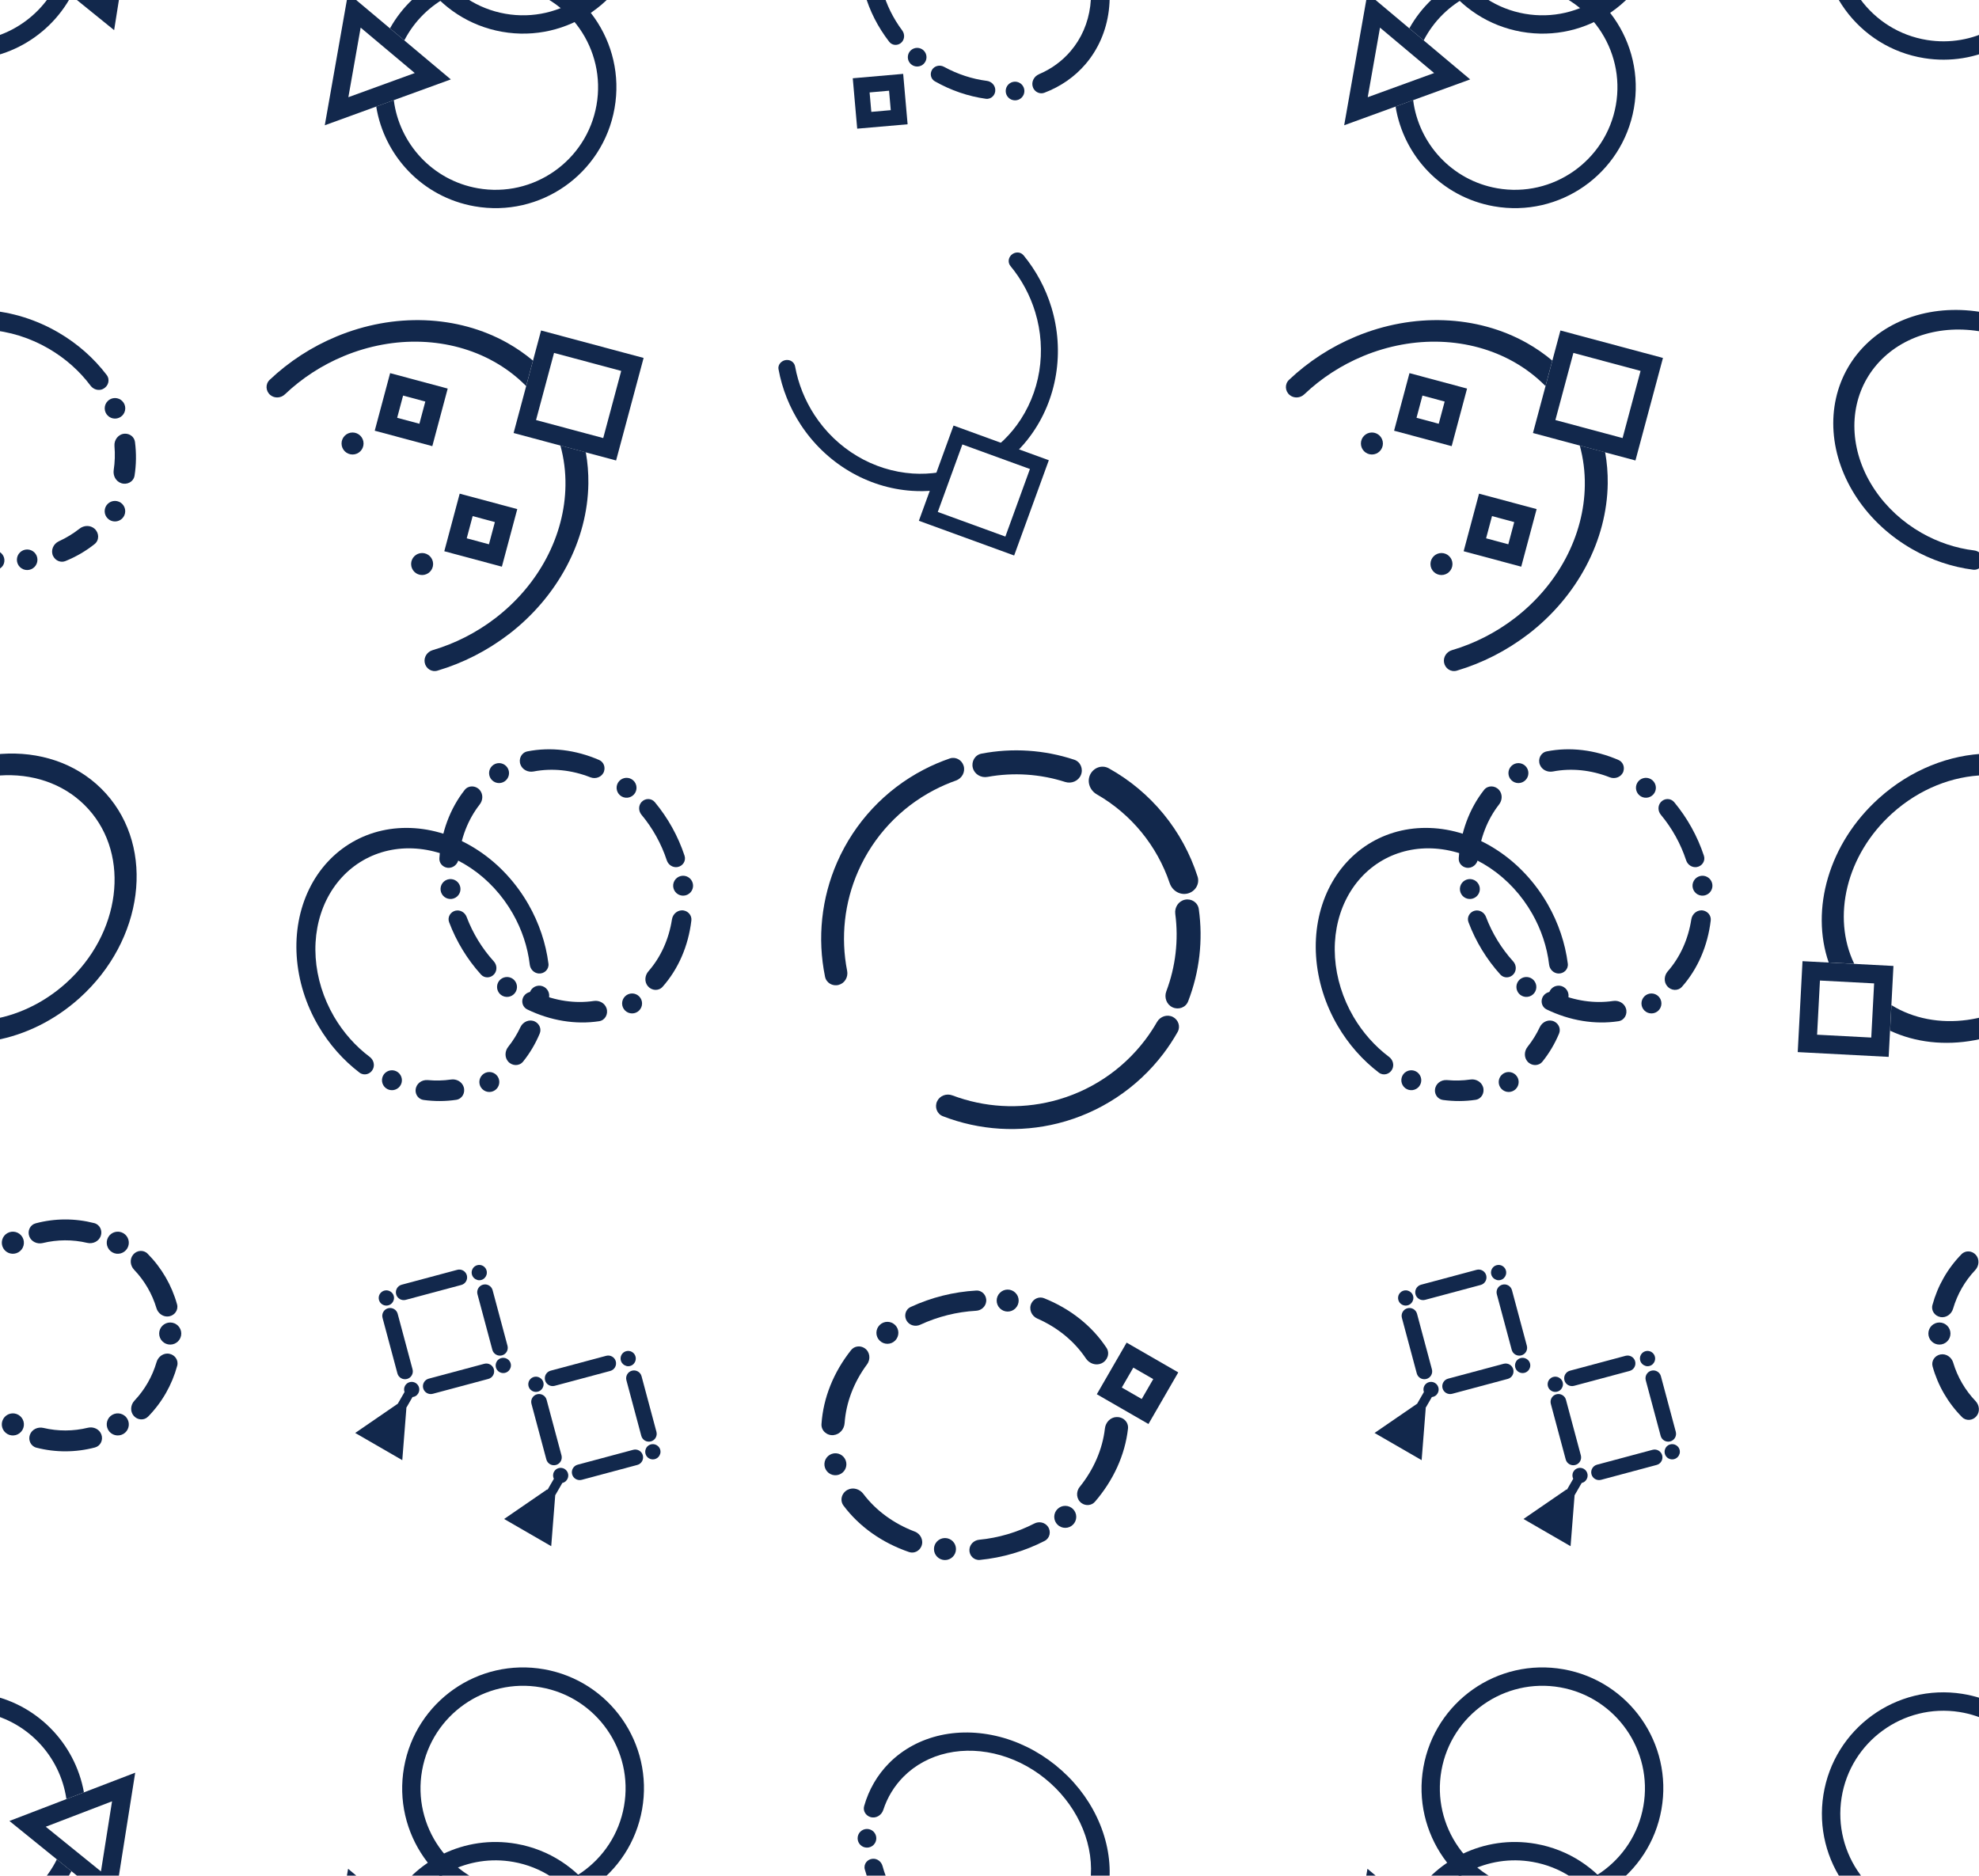 <?xml version="1.0" encoding="UTF-8"?>
<svg id="Layer_2" data-name="Layer 2" xmlns="http://www.w3.org/2000/svg" xmlns:xlink="http://www.w3.org/1999/xlink" viewBox="0 0 464 439.78">
  <defs>
    <style>
      .cls-1 {
        fill-rule: evenodd;
      }

      .cls-1, .cls-2, .cls-3 {
        stroke-width: 0px;
      }

      .cls-1, .cls-3 {
        fill: #12284c;
      }

      .cls-2 {
        fill: none;
      }

      .cls-4 {
        clip-path: url(#clippath);
      }
    </style>
    <clipPath id="clippath">
      <rect class="cls-2" x="0" width="464" height="439.78"/>
    </clipPath>
  </defs>
  <g id="Layer_1-2" data-name="Layer 1">
    <g class="cls-4">
      <g>
        <path class="cls-3" d="m272.75,247.08c1.24-1.63,2.36-3.34,3.36-5.11.71-1.26.19-2.83-1.09-3.51-1.34-.7-2.99-.15-3.74,1.16-.84,1.46-1.77,2.87-2.79,4.22-5.4,7.12-13.06,12.18-21.73,14.35-7.79,1.96-15.98,1.47-23.46-1.35-1.38-.52-2.97.06-3.59,1.4-.62,1.35-.03,2.94,1.35,3.48,8.59,3.33,18.02,3.92,27,1.67,9.84-2.47,18.55-8.23,24.69-16.31Z"/>
        <path class="cls-3" d="m198.62,227.64c-1.54-7.84-.65-16,2.58-23.35,3.59-8.18,9.86-14.89,17.78-19.03,1.66-.87,3.38-1.62,5.14-2.24,1.43-.5,2.26-2.02,1.81-3.47-.43-1.38-1.88-2.18-3.25-1.71-2.12.73-4.18,1.61-6.18,2.66-9,4.7-16.12,12.33-20.2,21.62-3.72,8.47-4.71,17.87-2.86,26.9.3,1.45,1.77,2.3,3.2,1.91,1.43-.38,2.27-1.85,1.98-3.3Z"/>
        <path class="cls-3" d="m280.78,205.51c-1.72-5.34-4.42-10.31-7.99-14.66-3.57-4.35-7.92-7.98-12.82-10.7-1.62-.9-3.61-.15-4.39,1.52-.78,1.68-.03,3.66,1.57,4.58,3.99,2.29,7.53,5.28,10.46,8.85,2.93,3.57,5.17,7.63,6.64,11.98.59,1.75,2.38,2.87,4.18,2.43,1.8-.43,2.92-2.25,2.35-4.01Z"/>
        <path class="cls-3" d="m228.09,180.05c.39,1.5,1.92,2.39,3.45,2.11,6.07-1.1,12.33-.69,18.2,1.19,1.48.47,3.11-.21,3.7-1.65.58-1.44-.11-3.09-1.58-3.57-7.01-2.32-14.49-2.81-21.74-1.42-1.52.29-2.42,1.84-2.03,3.34Z"/>
        <path class="cls-3" d="m275.56,214.3c.8,6.12.08,12.35-2.1,18.12-.55,1.45.05,3.12,1.46,3.77,1.41.65,3.09.05,3.65-1.4,2.67-6.88,3.53-14.33,2.5-21.64-.22-1.54-1.71-2.51-3.23-2.2-1.52.31-2.49,1.8-2.28,3.34Z"/>
      </g>
      <g>
        <path class="cls-3" d="m239.93,59.82c-.68-.83-2.01-.82-2.83-.02-.74.73-.8,1.83-.18,2.58,2.62,3.17,4.6,6.85,5.8,10.81,1.37,4.5,1.69,9.25.95,13.84-.75,4.59-2.54,8.91-5.24,12.61-1.23,1.68-2.64,3.21-4.19,4.56l4.08,1.78c1.2-1.19,2.31-2.46,3.31-3.84,3.07-4.19,5.11-9.1,5.96-14.33.85-5.22.48-10.61-1.07-15.73-1.36-4.49-3.61-8.66-6.57-12.26Z"/>
        <path class="cls-3" d="m223.57,99.78l-8.13,22.33,22.34,8.14,8.13-22.34-22.34-8.13Zm-3.7,20.27l5.77-15.84,15.84,5.76-5.76,15.84-15.84-5.77Z"/>
        <path class="cls-3" d="m182.53,86.59c-.2-1.06.66-2.06,1.8-2.18,1.03-.1,1.92.56,2.09,1.52.74,4.05,2.29,7.92,4.55,11.39,2.57,3.94,6,7.24,10,9.62,4,2.38,8.46,3.78,13.03,4.09,2.08.14,4.16.03,6.19-.28l-1.26,4.27c-1.68.15-3.37.19-5.07.07-5.19-.34-10.26-1.93-14.8-4.64-4.54-2.7-8.44-6.45-11.36-10.93-2.56-3.93-4.32-8.33-5.16-12.91Z"/>
      </g>
      <g>
        <path class="cls-3" d="m243.22,309.17c4.76,2.1,8.69,5.32,11.38,9.35.8,1.2,2.34,1.75,3.66,1.15,1.42-.65,2.02-2.36,1.16-3.66-3.38-5.11-8.45-9.14-14.62-11.61-1.14-.46-2.42.08-2.97,1.18-.68,1.35,0,2.98,1.38,3.59Z"/>
        <path class="cls-3" d="m215.77,310.61c4.11-1.9,8.57-3.02,13.08-3.27,1.23-.06,2.27-.99,2.38-2.22.13-1.39-.96-2.6-2.35-2.52-5.29.3-10.54,1.61-15.36,3.85-1.26.58-1.65,2.14-.9,3.3.67,1.05,2.03,1.38,3.15.86Z"/>
        <path class="cls-3" d="m242.5,357.23c-4.01,2.06-8.42,3.37-12.93,3.8-1.23.13-2.23,1.1-2.28,2.34-.06,1.38,1.08,2.52,2.45,2.39,5.29-.52,10.48-2.04,15.19-4.46,1.24-.64,1.57-2.24.75-3.37-.72-1-2.09-1.27-3.18-.7Z"/>
        <path class="cls-3" d="m195.43,336.49c1.43-.14,2.5-1.37,2.6-2.81.34-4.83,2.16-9.59,5.26-13.78.9-1.21.68-2.96-.58-3.79-1.02-.68-2.4-.51-3.16.45-4.13,5.21-6.54,11.23-6.94,17.34-.1,1.56,1.27,2.75,2.83,2.6Z"/>
        <path class="cls-3" d="m214.46,359.11c-4.94-1.88-9.11-4.94-12.05-8.85-.85-1.13-2.39-1.59-3.66-.95-1.4.71-1.92,2.47-.97,3.73,3.69,4.92,9.02,8.7,15.35,10.87,1.16.4,2.4-.2,2.89-1.32.6-1.37-.15-2.95-1.55-3.48Z"/>
        <path class="cls-3" d="m261.74,332.26c-1.42.08-2.52,1.25-2.68,2.68-.56,4.85-2.61,9.6-5.91,13.7-.94,1.17-.79,2.91.42,3.79.99.72,2.37.6,3.16-.32,4.36-5.06,7.05-11.01,7.74-17.12.18-1.56-1.15-2.82-2.72-2.72Z"/>
        <circle class="cls-3" cx="249.76" cy="355.66" r="2.58"/>
        <circle class="cls-3" cx="221.56" cy="363.21" r="2.58"/>
        <path class="cls-3" d="m234.44,303.13c-1.01,1.01-1.01,2.64,0,3.64,1.01,1.01,2.64,1.01,3.64,0,1.01-1.01,1.01-2.64,0-3.64-1.01-1.01-2.64-1.01-3.64,0Z"/>
        <path class="cls-3" d="m206.24,310.69c-1.01,1.01-1.01,2.64,0,3.64,1.01,1.01,2.64,1.01,3.64,0s1.01-2.64,0-3.64c-1.01-1.01-2.64-1.01-3.64,0Z"/>
        <path class="cls-3" d="m198.36,344c.37-1.37-.45-2.79-1.82-3.16s-2.79.45-3.16,1.82.45,2.79,1.82,3.16,2.79-.45,3.16-1.82Z"/>
        <path class="cls-3" d="m264.15,314.81l-6.99,12.1,12.11,6.98,6.99-12.1-12.11-6.98Zm3.54,13.22l-4.67-2.69,2.7-4.67,4.67,2.69-2.7,4.67Z"/>
      </g>
      <g>
        <path class="cls-3" d="m148.47,339.94l-13.03,3.49c-.98.26-1.56,1.27-1.3,2.25.26.98,1.27,1.56,2.25,1.3l13.03-3.49c.98-.26,1.56-1.27,1.3-2.25s-1.27-1.56-2.25-1.3Z"/>
        <path class="cls-3" d="m130.35,343.5c.98-.26,1.56-1.27,1.3-2.25l-3.49-13.03c-.26-.98-1.27-1.56-2.25-1.3s-1.56,1.27-1.3,2.25l3.49,13.03c.26.98,1.27,1.56,2.25,1.3Z"/>
        <path class="cls-3" d="m146.87,323.64l3.49,13.03c.26.98,1.27,1.56,2.25,1.3s1.56-1.27,1.3-2.25l-3.49-13.03c-.26-.98-1.27-1.56-2.25-1.3-.98.26-1.56,1.27-1.3,2.25Z"/>
        <path class="cls-3" d="m130.05,324.94l13.03-3.49c.98-.26,1.56-1.27,1.3-2.25s-1.27-1.56-2.25-1.3l-13.03,3.49c-.98.26-1.56,1.27-1.3,2.25s1.27,1.56,2.25,1.3Z"/>
        <path class="cls-3" d="m151.52,339.51c-.49.86-.2,1.95.65,2.44.99.57,2.3.09,2.63-1.1.17-.6-.01-1.27-.46-1.71-.88-.86-2.25-.63-2.83.36Z"/>
        <path class="cls-3" d="m124.76,326.13c.99.57,2.3.09,2.63-1.1.17-.6-.01-1.27-.46-1.71-.88-.86-2.25-.63-2.83.36-.49.86-.2,1.95.65,2.44Z"/>
        <path class="cls-3" d="m146.83,320.28c.6.17,1.27-.01,1.71-.46.86-.88.63-2.25-.36-2.83-.86-.49-1.95-.2-2.44.65-.57.99-.09,2.3,1.1,2.63Z"/>
        <path class="cls-3" d="m131.85,347.71c.32-.07.63-.23.86-.47.86-.88.63-2.25-.36-2.83-.86-.49-1.95-.2-2.44.65-.31.54-.3,1.16-.05,1.68l-1.47,2.55-.1-.06-10.09,6.93,11.04,6.38.94-11.94,1.67-2.89Z"/>
        <path class="cls-3" d="m113.55,319.77l-13.03,3.49c-.98.26-1.56,1.27-1.3,2.25s1.27,1.56,2.25,1.3l13.03-3.49c.98-.26,1.56-1.27,1.3-2.25-.26-.98-1.27-1.56-2.25-1.3Z"/>
        <path class="cls-3" d="m95.43,323.33c.98-.26,1.56-1.27,1.3-2.25l-3.49-13.03c-.26-.98-1.27-1.56-2.25-1.3s-1.56,1.27-1.3,2.25l3.49,13.03c.26.98,1.27,1.56,2.25,1.3Z"/>
        <path class="cls-3" d="m111.95,303.47l3.49,13.03c.26.98,1.27,1.56,2.25,1.3.98-.26,1.56-1.27,1.3-2.25l-3.49-13.03c-.26-.98-1.27-1.56-2.25-1.3s-1.56,1.27-1.3,2.25Z"/>
        <path class="cls-3" d="m95.13,304.78l13.03-3.49c.98-.26,1.56-1.27,1.3-2.25s-1.27-1.56-2.25-1.3l-13.03,3.49c-.98.26-1.56,1.27-1.3,2.25s1.27,1.56,2.25,1.3Z"/>
        <path class="cls-3" d="m116.45,319.27c-.49.86-.2,1.95.65,2.44.99.57,2.3.09,2.63-1.1.17-.6-.01-1.27-.46-1.71-.88-.86-2.25-.63-2.83.36Z"/>
        <path class="cls-3" d="m89.69,305.89c.99.57,2.3.09,2.63-1.1.17-.6-.01-1.27-.46-1.71-.88-.86-2.25-.63-2.83.36-.49.86-.2,1.95.65,2.44Z"/>
        <path class="cls-3" d="m111.91,300.12c.6.17,1.27-.01,1.71-.46.86-.88.63-2.25-.36-2.83-.86-.49-1.95-.2-2.44.65-.57.99-.09,2.3,1.1,2.63Z"/>
        <path class="cls-3" d="m95.23,330.15l1.49-2.58c.4-.04.78-.21,1.06-.49.86-.88.63-2.25-.36-2.83-.86-.49-1.95-.2-2.44.65-.27.47-.3,1.02-.13,1.49l-1.58,2.74-9.99,6.86,11.04,6.38.96-12.2-.04-.03Z"/>
      </g>
      <g>
        <path class="cls-3" d="m151.88,231.21c.9,1.1,2.54,1.22,3.48.16,3.68-4.16,6.03-9.56,6.74-15.54.13-1.11-.64-2.1-1.73-2.33-1.34-.28-2.61.7-2.82,2.06-.72,4.67-2.63,8.88-5.52,12.18-.86.99-.98,2.46-.15,3.47Z"/>
        <path class="cls-3" d="m158.84,203.3c1.25-.21,2.06-1.45,1.66-2.66-1.51-4.57-3.89-8.86-6.98-12.57-.81-.96-2.27-.94-3.11-.01-.75.83-.73,2.1-.01,2.97,2.63,3.15,4.66,6.81,5.94,10.7.35,1.06,1.4,1.75,2.51,1.57Z"/>
        <path class="cls-3" d="m106.82,213.52c-1.22.28-1.96,1.54-1.52,2.71,1.7,4.52,4.25,8.71,7.48,12.28.85.94,2.33.85,3.13-.14.7-.87.62-2.13-.13-2.95-2.75-3.03-4.93-6.6-6.38-10.44-.4-1.05-1.49-1.7-2.59-1.45Z"/>
        <path class="cls-3" d="m141.62,180.86c.35-1.06-.12-2.22-1.14-2.66-5.53-2.4-11.38-3.1-16.83-2.02-1.39.28-2.12,1.76-1.62,3.09.46,1.23,1.79,1.87,3.08,1.62,4.32-.83,8.92-.36,13.32,1.37,1.28.5,2.76-.1,3.2-1.4Z"/>
        <path class="cls-3" d="m112.45,185.2c-.95-1.06-2.62-1.1-3.5.02-3.45,4.39-5.51,9.95-5.93,16.01-.08,1.11.74,2.06,1.84,2.23,1.34.21,2.55-.83,2.68-2.18.49-4.77,2.19-9.14,4.93-12.65.8-1.02.84-2.47-.03-3.44Z"/>
        <path class="cls-3" d="m122.6,233.99c-.4,1.04.03,2.22,1.03,2.7,5.46,2.64,11.31,3.59,16.83,2.76,1.41-.21,2.2-1.67,1.75-3.03-.41-1.23-1.7-1.91-2.98-1.72-4.39.65-9.03-.03-13.41-1.96-1.24-.55-2.74-.01-3.22,1.26Z"/>
        <path class="cls-3" d="m120.9,230.25c.65,1.12.26,2.55-.86,3.19s-2.55.26-3.19-.86-.26-2.55.86-3.19,2.55-.26,3.19.86Z"/>
        <path class="cls-3" d="m107.65,207.29c.65,1.12.26,2.55-.86,3.19s-2.55.26-3.19-.86-.26-2.55.86-3.19,2.55-.26,3.19.86Z"/>
        <path class="cls-3" d="m162.19,208.84c-.65,1.12-2.08,1.5-3.19.86-1.12-.65-1.5-2.08-.86-3.19.65-1.12,2.08-1.5,3.19-.86,1.12.65,1.5,2.08.86,3.19Z"/>
        <path class="cls-3" d="m148.93,185.88c-.65,1.12-2.08,1.5-3.19.86-1.12-.65-1.5-2.08-.86-3.19.65-1.12,2.08-1.5,3.19-.86,1.12.65,1.5,2.08.86,3.19Z"/>
        <path class="cls-3" d="m148.2,237.62c-1.29,0-2.34-1.05-2.34-2.34,0-1.29,1.05-2.34,2.34-2.34,1.29,0,2.34,1.05,2.34,2.34,0,1.29-1.05,2.34-2.34,2.34Z"/>
        <path class="cls-3" d="m117.01,183.61c-1.29,0-2.34-1.05-2.34-2.34,0-1.29,1.05-2.34,2.34-2.34,1.29,0,2.34,1.05,2.34,2.34,0,1.29-1.05,2.34-2.34,2.34Z"/>
        <path class="cls-3" d="m126.3,228.26c1.33.1,2.46-.99,2.29-2.32-.61-4.78-2.2-9.51-4.66-13.83-2.89-5.07-6.88-9.41-11.57-12.55-4.69-3.15-9.91-5-15.13-5.37-5.22-.37-10.26.75-14.61,3.26-4.34,2.51-7.84,6.3-10.13,11.01-2.29,4.71-3.3,10.15-2.92,15.79.38,5.64,2.13,11.26,5.08,16.3,2.51,4.29,5.81,8.03,9.64,10.95,1.06.81,2.57.39,3.15-.82.48-1,.14-2.19-.75-2.86-3.33-2.5-6.2-5.73-8.37-9.44-2.5-4.29-3.99-9.07-4.31-13.86-.32-4.79.54-9.42,2.49-13.42,1.95-4,4.92-7.23,8.61-9.36,3.69-2.13,7.98-3.09,12.42-2.77,4.44.32,8.88,1.89,12.86,4.57,3.99,2.68,7.38,6.36,9.84,10.67,2.13,3.73,3.49,7.83,3.98,11.97.13,1.1.99,1.99,2.1,2.08Z"/>
        <path class="cls-3" d="m97.44,255.55c-.07,1.16.72,2.2,1.87,2.36,2.58.35,5.15.34,7.65-.03,1.41-.21,2.2-1.67,1.75-3.03-.41-1.23-1.7-1.92-2.97-1.73-1.78.26-3.61.3-5.46.13-1.42-.13-2.75.87-2.83,2.3Z"/>
        <path class="cls-3" d="m119.14,248.9c.94,1.07,2.6,1.13,3.5.02,1.58-1.96,2.89-4.16,3.9-6.57.45-1.07-.05-2.28-1.09-2.81-1.27-.65-2.81-.01-3.42,1.28-.78,1.67-1.75,3.22-2.87,4.63-.81,1.01-.87,2.47-.02,3.45Z"/>
        <path class="cls-3" d="m93.92,252.12c.65,1.12.26,2.55-.86,3.19s-2.55.26-3.19-.86-.26-2.55.86-3.19,2.55-.26,3.19.86Z"/>
        <path class="cls-3" d="m128.46,234.61c-.65,1.12-2.08,1.5-3.19.86-1.12-.65-1.5-2.08-.86-3.19.65-1.12,2.08-1.5,3.19-.86,1.12.65,1.5,2.08.86,3.19Z"/>
        <path class="cls-3" d="m114.73,256.04c-1.29,0-2.34-1.05-2.34-2.34,0-1.29,1.05-2.34,2.34-2.34,1.29,0,2.34,1.05,2.34,2.34,0,1.29-1.05,2.34-2.34,2.34Z"/>
      </g>
      <g>
        <path class="cls-1" d="m63.22,89.07c-1.04.99-.94,2.65.17,3.56,1,.82,2.47.73,3.41-.17,4-3.8,8.71-6.86,13.84-8.98,5.85-2.42,12.08-3.57,18.19-3.34,6.11.23,11.93,1.82,16.99,4.65,2.81,1.57,5.34,3.5,7.54,5.73l1.6-5.96c-1.86-1.57-3.89-2.97-6.06-4.19-5.75-3.21-12.36-5.02-19.31-5.28-6.95-.26-14.03,1.04-20.67,3.8-5.82,2.41-11.16,5.88-15.7,10.18Z"/>
        <circle class="cls-3" cx="98.97" cy="132.25" r="2.58"/>
        <circle class="cls-3" cx="82.66" cy="103.99" r="2.58"/>
        <path class="cls-3" d="m104.17,129.25l13.5,3.62,3.61-13.5-13.5-3.62-3.61,13.5Zm11.86-6.84l-1.39,5.21-5.21-1.4,1.39-5.21,5.2,1.4Z"/>
        <path class="cls-3" d="m87.86,100.99l13.5,3.62,3.61-13.5-13.5-3.62-3.61,13.5Zm11.86-6.84l-1.39,5.21-5.21-1.4,1.39-5.21,5.2,1.4Z"/>
        <path class="cls-1" d="m119.25,148.75c5.71-4.38,10.37-9.86,13.62-16,3.25-6.14,4.99-12.78,5.08-19.36.03-2.49-.17-4.95-.6-7.34l-5.96-1.6c.83,3.02,1.24,6.17,1.19,9.39-.08,5.8-1.61,11.63-4.47,17.04-2.86,5.41-6.97,10.23-11.99,14.08-4.41,3.38-9.41,5.93-14.7,7.49-1.24.37-2.06,1.59-1.85,2.87.24,1.42,1.62,2.34,3,1.93,5.99-1.78,11.67-4.67,16.67-8.51Z"/>
        <path class="cls-3" d="m120.42,101.53l24.03,6.44,6.45-24.04-24.04-6.44-6.44,24.04Zm21,1.18l-15.74-4.22,4.22-15.74,15.75,4.22-4.22,15.75Z"/>
      </g>
      <g>
        <path class="cls-3" d="m387.47,339.94l-13.03,3.49c-.98.26-1.56,1.27-1.3,2.25.26.98,1.27,1.56,2.25,1.3l13.03-3.49c.98-.26,1.56-1.27,1.3-2.25s-1.27-1.56-2.25-1.3Z"/>
        <path class="cls-3" d="m369.35,343.5c.98-.26,1.56-1.27,1.3-2.25l-3.49-13.03c-.26-.98-1.27-1.56-2.25-1.3s-1.56,1.27-1.3,2.25l3.49,13.03c.26.98,1.27,1.56,2.25,1.3Z"/>
        <path class="cls-3" d="m385.87,323.64l3.49,13.03c.26.98,1.27,1.56,2.25,1.3s1.56-1.27,1.3-2.25l-3.49-13.03c-.26-.98-1.27-1.56-2.25-1.3-.98.26-1.56,1.27-1.3,2.25Z"/>
        <path class="cls-3" d="m369.05,324.94l13.03-3.49c.98-.26,1.56-1.27,1.3-2.25s-1.27-1.56-2.25-1.3l-13.03,3.49c-.98.26-1.56,1.27-1.3,2.25s1.27,1.56,2.25,1.3Z"/>
        <path class="cls-3" d="m390.52,339.51c-.49.86-.2,1.95.65,2.44.99.57,2.3.09,2.63-1.1.17-.6-.01-1.27-.46-1.71-.88-.86-2.25-.63-2.83.36Z"/>
        <path class="cls-3" d="m363.76,326.13c.99.57,2.3.09,2.63-1.1.17-.6-.01-1.27-.46-1.71-.88-.86-2.25-.63-2.83.36-.49.86-.2,1.95.65,2.44Z"/>
        <path class="cls-3" d="m385.83,320.28c.6.17,1.27-.01,1.71-.46.86-.88.63-2.25-.36-2.83-.86-.49-1.95-.2-2.44.65-.57.99-.09,2.3,1.1,2.63Z"/>
        <path class="cls-3" d="m370.85,347.71c.32-.07.63-.23.86-.47.86-.88.63-2.25-.36-2.83-.86-.49-1.95-.2-2.44.65-.31.54-.3,1.16-.05,1.68l-1.47,2.55-.1-.06-10.09,6.93,11.04,6.38.94-11.94,1.67-2.89Z"/>
        <path class="cls-3" d="m352.55,319.77l-13.03,3.49c-.98.26-1.56,1.27-1.3,2.25s1.27,1.56,2.25,1.3l13.03-3.49c.98-.26,1.56-1.27,1.3-2.25-.26-.98-1.27-1.56-2.25-1.3Z"/>
        <path class="cls-3" d="m334.43,323.33c.98-.26,1.56-1.27,1.3-2.25l-3.49-13.03c-.26-.98-1.27-1.56-2.25-1.3s-1.56,1.27-1.3,2.25l3.49,13.03c.26.98,1.27,1.56,2.25,1.3Z"/>
        <path class="cls-3" d="m350.95,303.47l3.49,13.03c.26.98,1.27,1.56,2.25,1.3.98-.26,1.56-1.27,1.3-2.25l-3.49-13.03c-.26-.98-1.27-1.56-2.25-1.3s-1.56,1.27-1.3,2.25Z"/>
        <path class="cls-3" d="m334.13,304.78l13.03-3.49c.98-.26,1.56-1.27,1.3-2.25s-1.27-1.56-2.25-1.3l-13.03,3.49c-.98.26-1.56,1.27-1.3,2.25s1.27,1.56,2.25,1.3Z"/>
        <path class="cls-3" d="m355.45,319.27c-.49.86-.2,1.95.65,2.44.99.57,2.3.09,2.63-1.1.17-.6-.01-1.27-.46-1.71-.88-.86-2.25-.63-2.83.36Z"/>
        <path class="cls-3" d="m328.69,305.89c.99.57,2.3.09,2.63-1.1.17-.6-.01-1.27-.46-1.71-.88-.86-2.25-.63-2.83.36-.49.86-.2,1.95.65,2.44Z"/>
        <path class="cls-3" d="m350.91,300.12c.6.17,1.27-.01,1.71-.46.86-.88.63-2.25-.36-2.83-.86-.49-1.95-.2-2.44.65-.57.99-.09,2.3,1.1,2.63Z"/>
        <path class="cls-3" d="m334.23,330.15l1.49-2.58c.4-.04.78-.21,1.06-.49.86-.88.63-2.25-.36-2.83-.86-.49-1.95-.2-2.44.65-.27.47-.3,1.02-.13,1.49l-1.58,2.74-9.99,6.86,11.04,6.38.96-12.2-.04-.03Z"/>
      </g>
      <g>
        <path class="cls-3" d="m390.88,231.21c.9,1.1,2.54,1.22,3.48.16,3.68-4.16,6.03-9.56,6.74-15.54.13-1.11-.64-2.1-1.73-2.33-1.34-.28-2.61.7-2.82,2.06-.72,4.67-2.63,8.88-5.52,12.18-.86.99-.98,2.46-.15,3.47Z"/>
        <path class="cls-3" d="m397.84,203.3c1.25-.21,2.06-1.45,1.66-2.66-1.51-4.57-3.89-8.86-6.98-12.57-.81-.96-2.27-.94-3.11-.01-.75.83-.73,2.1-.01,2.97,2.63,3.15,4.66,6.81,5.94,10.7.35,1.06,1.4,1.75,2.51,1.57Z"/>
        <path class="cls-3" d="m345.82,213.52c-1.22.28-1.96,1.54-1.52,2.71,1.7,4.52,4.25,8.71,7.48,12.28.85.94,2.33.85,3.13-.14.7-.87.62-2.13-.13-2.95-2.75-3.03-4.93-6.6-6.38-10.44-.4-1.05-1.49-1.7-2.59-1.45Z"/>
        <path class="cls-3" d="m380.62,180.86c.35-1.06-.12-2.22-1.14-2.66-5.53-2.4-11.38-3.1-16.83-2.02-1.39.28-2.12,1.76-1.62,3.09.46,1.23,1.79,1.87,3.08,1.62,4.32-.83,8.92-.36,13.32,1.37,1.28.5,2.76-.1,3.2-1.4Z"/>
        <path class="cls-3" d="m351.45,185.2c-.95-1.06-2.62-1.1-3.5.02-3.45,4.39-5.51,9.95-5.93,16.01-.08,1.11.74,2.06,1.84,2.23,1.34.21,2.55-.83,2.68-2.18.49-4.77,2.19-9.14,4.93-12.65.8-1.02.84-2.47-.03-3.44Z"/>
        <path class="cls-3" d="m361.6,233.99c-.4,1.04.03,2.22,1.03,2.7,5.46,2.64,11.31,3.59,16.83,2.76,1.41-.21,2.2-1.67,1.75-3.03-.41-1.23-1.7-1.91-2.98-1.72-4.39.65-9.03-.03-13.41-1.96-1.24-.55-2.74-.01-3.22,1.26Z"/>
        <path class="cls-3" d="m359.9,230.25c.65,1.12.26,2.55-.86,3.19s-2.55.26-3.19-.86-.26-2.55.86-3.19,2.55-.26,3.19.86Z"/>
        <path class="cls-3" d="m346.65,207.29c.65,1.12.26,2.55-.86,3.19s-2.55.26-3.19-.86-.26-2.55.86-3.19,2.55-.26,3.19.86Z"/>
        <path class="cls-3" d="m401.19,208.84c-.65,1.12-2.08,1.5-3.19.86-1.12-.65-1.5-2.08-.86-3.19.65-1.12,2.08-1.5,3.19-.86,1.12.65,1.5,2.08.86,3.19Z"/>
        <path class="cls-3" d="m387.93,185.88c-.65,1.12-2.08,1.5-3.19.86-1.12-.65-1.5-2.08-.86-3.19.65-1.12,2.08-1.5,3.19-.86,1.12.65,1.5,2.08.86,3.19Z"/>
        <path class="cls-3" d="m387.2,237.62c-1.29,0-2.34-1.05-2.34-2.34,0-1.29,1.05-2.34,2.34-2.34,1.29,0,2.34,1.05,2.34,2.34,0,1.29-1.05,2.34-2.34,2.34Z"/>
        <path class="cls-3" d="m356.01,183.61c-1.29,0-2.34-1.05-2.34-2.34,0-1.29,1.05-2.34,2.34-2.34,1.29,0,2.34,1.05,2.34,2.34,0,1.29-1.05,2.34-2.34,2.34Z"/>
        <path class="cls-3" d="m365.3,228.26c1.33.1,2.46-.99,2.29-2.32-.61-4.78-2.2-9.51-4.66-13.83-2.89-5.07-6.88-9.41-11.57-12.55-4.69-3.15-9.91-5-15.13-5.37-5.22-.37-10.26.75-14.61,3.26-4.34,2.51-7.84,6.3-10.13,11.01-2.29,4.71-3.3,10.15-2.92,15.79.38,5.64,2.13,11.26,5.08,16.3,2.51,4.29,5.81,8.03,9.64,10.95,1.06.81,2.57.39,3.15-.82.48-1,.14-2.19-.75-2.86-3.33-2.5-6.2-5.73-8.37-9.44-2.5-4.29-3.99-9.07-4.31-13.86-.32-4.79.54-9.42,2.49-13.42,1.95-4,4.92-7.23,8.61-9.36,3.69-2.13,7.98-3.09,12.42-2.77,4.44.32,8.88,1.89,12.86,4.57,3.99,2.68,7.38,6.36,9.84,10.67,2.13,3.73,3.49,7.83,3.98,11.97.13,1.1.99,1.99,2.1,2.08Z"/>
        <path class="cls-3" d="m336.44,255.55c-.07,1.16.72,2.2,1.87,2.36,2.58.35,5.15.34,7.65-.03,1.41-.21,2.2-1.67,1.75-3.03-.41-1.23-1.7-1.92-2.97-1.73-1.78.26-3.61.3-5.46.13-1.42-.13-2.75.87-2.83,2.3Z"/>
        <path class="cls-3" d="m358.14,248.9c.94,1.07,2.6,1.13,3.5.02,1.58-1.96,2.89-4.16,3.9-6.57.45-1.07-.05-2.28-1.09-2.81-1.27-.65-2.81-.01-3.42,1.28-.78,1.67-1.75,3.22-2.87,4.63-.81,1.01-.87,2.47-.02,3.45Z"/>
        <path class="cls-3" d="m332.92,252.12c.65,1.12.26,2.55-.86,3.19s-2.55.26-3.19-.86-.26-2.55.86-3.19,2.55-.26,3.19.86Z"/>
        <path class="cls-3" d="m367.46,234.61c-.65,1.12-2.08,1.5-3.19.86-1.12-.65-1.5-2.08-.86-3.19.65-1.12,2.08-1.5,3.19-.86,1.12.65,1.5,2.08.86,3.19Z"/>
        <path class="cls-3" d="m353.73,256.04c-1.29,0-2.34-1.05-2.34-2.34,0-1.29,1.05-2.34,2.34-2.34,1.29,0,2.34,1.05,2.34,2.34,0,1.29-1.05,2.34-2.34,2.34Z"/>
      </g>
      <g>
        <path class="cls-1" d="m302.22,89.07c-1.04.99-.94,2.65.17,3.56,1,.82,2.47.73,3.41-.17,4-3.8,8.71-6.86,13.84-8.98,5.85-2.42,12.08-3.57,18.19-3.34,6.11.23,11.93,1.82,16.99,4.65,2.81,1.57,5.34,3.5,7.54,5.73l1.6-5.96c-1.86-1.57-3.89-2.97-6.06-4.19-5.75-3.21-12.36-5.02-19.31-5.28-6.95-.26-14.03,1.04-20.67,3.8-5.82,2.41-11.16,5.88-15.7,10.18Z"/>
        <circle class="cls-3" cx="337.97" cy="132.25" r="2.58"/>
        <circle class="cls-3" cx="321.66" cy="103.99" r="2.58"/>
        <path class="cls-3" d="m343.17,129.25l13.5,3.62,3.61-13.5-13.5-3.62-3.61,13.5Zm11.86-6.84l-1.39,5.21-5.21-1.4,1.39-5.21,5.2,1.4Z"/>
        <path class="cls-3" d="m326.86,100.99l13.5,3.62,3.61-13.5-13.5-3.62-3.61,13.5Zm11.86-6.84l-1.39,5.21-5.21-1.4,1.39-5.21,5.2,1.4Z"/>
        <path class="cls-1" d="m358.25,148.75c5.71-4.38,10.37-9.86,13.62-16,3.25-6.14,4.99-12.78,5.08-19.36.03-2.49-.17-4.95-.6-7.34l-5.96-1.6c.83,3.02,1.24,6.17,1.19,9.39-.08,5.8-1.61,11.63-4.47,17.04-2.86,5.41-6.97,10.23-11.99,14.08-4.41,3.38-9.41,5.93-14.7,7.49-1.24.37-2.06,1.59-1.85,2.87.24,1.42,1.62,2.34,3,1.93,5.99-1.78,11.67-4.67,16.67-8.51Z"/>
        <path class="cls-3" d="m359.42,101.53l24.03,6.44,6.45-24.04-24.04-6.44-6.44,24.04Zm21,1.18l-15.74-4.22,4.22-15.74,15.75,4.22-4.22,15.75Z"/>
      </g>
      <g>
        <path class="cls-3" d="m24.17,91.18c1.24-.59,1.68-2.15.85-3.25-3.01-3.96-6.86-7.36-11.28-9.94-5.2-3.04-10.99-4.85-16.8-5.24-5.81-.39-11.42.64-16.28,3-4.85,2.36-8.77,5.96-11.36,10.44s-3.75,9.67-3.37,15.05,2.29,10.76,5.53,15.6c3.24,4.84,7.7,8.95,12.93,11.93,4.45,2.54,9.32,4.18,14.25,4.81,1.37.17,2.5-.98,2.39-2.36h0c-.09-1.14-1.01-2.03-2.14-2.16-4.26-.51-8.48-1.92-12.33-4.11-4.44-2.53-8.24-6.03-10.99-10.14-2.76-4.11-4.38-8.68-4.7-13.26-.32-4.58.67-8.99,2.87-12.79s5.53-6.86,9.65-8.87c4.13-2.01,8.9-2.89,13.84-2.55,4.94.33,9.86,1.87,14.28,4.46,3.82,2.24,7.15,5.19,9.72,8.63.68.91,1.91,1.27,2.94.77h0Z"/>
        <path class="cls-3" d="m12.48,130.41c.53,1.07,1.78,1.59,2.88,1.14,2.49-1.02,4.78-2.35,6.81-3.97,1.15-.91,1.1-2.63,0-3.6h0c-1-.89-2.5-.84-3.55,0-1.46,1.15-3.07,2.13-4.81,2.93-1.34.61-2,2.2-1.34,3.51h0Z"/>
        <path class="cls-3" d="m28.42,113.29c1.39.47,2.9-.33,3.13-1.78.4-2.56.44-5.21.1-7.87-.15-1.19-1.22-2.01-2.42-1.95h0c-1.47.08-2.52,1.44-2.39,2.91.16,1.9.1,3.78-.18,5.61-.2,1.32.5,2.66,1.76,3.08h0Z"/>
        <circle class="cls-3" cx="6.37" cy="131.25" r="2.41"/>
        <circle class="cls-3" cx="26.96" cy="95.74" r="2.41"/>
        <circle class="cls-3" cx="26.95" cy="119.86" r="2.41"/>
      </g>
      <path class="cls-1" d="m-20.85,241.67c11.9,5.57,27.72,2.95,39.51-7.66,15.05-13.55,17.82-35.02,6.18-47.95-11.64-12.93-33.28-12.42-48.33,1.13-11.79,10.61-16.04,26.07-11.75,38.49l5.99.31c-5.27-10.92-1.93-25.52,8.92-35.3,12.8-11.52,31.19-11.95,41.08-.96s7.54,29.24-5.25,40.76c-10.85,9.77-25.73,11.57-36.03,5.18l-.31,5.99Z"/>
      <g>
        <path class="cls-3" d="m39.68,317.41c-1.33-.23-2.59.66-2.97,1.96-.99,3.38-2.76,6.48-5.18,9.04-.93.98-1.06,2.52-.19,3.55.88,1.03,2.43,1.16,3.38.2,3.26-3.32,5.61-7.43,6.83-11.93.35-1.3-.55-2.58-1.88-2.81Z"/>
        <path class="cls-3" d="m20.6,334.77c-3.42.83-6.99.85-10.42.04-1.32-.31-2.71.34-3.17,1.61-.45,1.27.21,2.68,1.52,3.02,4.51,1.16,9.24,1.14,13.74-.05,1.31-.35,1.96-1.76,1.5-3.03-.46-1.27-1.86-1.91-3.18-1.59Z"/>
        <path class="cls-3" d="m10.03,291.46c3.42-.83,6.99-.85,10.42-.04,1.32.31,2.71-.34,3.17-1.61.45-1.27-.21-2.68-1.52-3.02-4.51-1.16-9.24-1.15-13.74.05-1.31.35-1.96,1.76-1.5,3.03.46,1.27,1.86,1.91,3.18,1.59Z"/>
        <path class="cls-3" d="m36.67,306.71c.39,1.29,1.65,2.18,2.98,1.94,1.33-.24,2.22-1.52,1.86-2.82-1.25-4.49-3.63-8.58-6.91-11.88-.95-.96-2.51-.82-3.37.22-.87,1.04-.72,2.57.21,3.55,2.43,2.54,4.23,5.63,5.24,9Z"/>
        <circle class="cls-3" cx="39.91" cy="312.68" r="2.59"/>
        <path class="cls-3" d="m26.32,331.74c-1.24.71-1.66,2.3-.95,3.54.71,1.24,2.3,1.66,3.54.95s1.66-2.3.95-3.54c-.71-1.24-2.3-1.66-3.54-.95Z"/>
        <path class="cls-3" d="m1.72,289.14c-1.24.71-1.66,2.3-.95,3.54s2.3,1.66,3.54.95,1.66-2.3.95-3.54-2.3-1.66-3.54-.95Z"/>
        <path class="cls-3" d="m4.31,331.74c-1.24-.71-2.82-.29-3.54.95s-.29,2.82.95,3.54,2.82.29,3.54-.95.29-2.82-.95-3.54Z"/>
        <path class="cls-3" d="m28.91,289.14c-1.24-.71-2.82-.29-3.54.95-.71,1.24-.29,2.82.95,3.54s2.82.29,3.54-.95c.71-1.24.29-2.82-.95-3.54Z"/>
      </g>
      <path class="cls-3" d="m488.14,91.18c1.24-.59,1.68-2.15.85-3.25-3.01-3.96-6.86-7.36-11.28-9.94-5.2-3.04-10.99-4.85-16.8-5.24-5.81-.39-11.42.64-16.28,3-4.85,2.36-8.77,5.96-11.36,10.44s-3.75,9.67-3.37,15.05,2.29,10.76,5.53,15.6c3.24,4.84,7.7,8.95,12.93,11.93,4.45,2.54,9.32,4.18,14.25,4.81,1.37.17,2.5-.98,2.39-2.36h0c-.09-1.14-1.01-2.03-2.14-2.16-4.26-.51-8.48-1.92-12.33-4.11-4.44-2.53-8.24-6.03-10.99-10.14-2.76-4.11-4.38-8.68-4.7-13.26-.32-4.58.67-8.99,2.87-12.79s5.53-6.86,9.65-8.87c4.13-2.01,8.9-2.89,13.84-2.55,4.94.33,9.86,1.87,14.28,4.46,3.82,2.24,7.15,5.19,9.72,8.63.68.91,1.91,1.27,2.94.77h0Z"/>
      <g>
        <path class="cls-1" d="m443.15,241.67c11.9,5.57,27.72,2.95,39.51-7.66,15.05-13.55,17.82-35.02,6.18-47.95-11.64-12.93-33.28-12.42-48.33,1.13-11.79,10.61-16.04,26.07-11.75,38.49l5.99.31c-5.27-10.92-1.93-25.52,8.92-35.3,12.8-11.52,31.19-11.95,41.08-.96s7.54,29.24-5.25,40.76c-10.85,9.77-25.73,11.57-36.03,5.18l-.31,5.99Z"/>
        <path class="cls-3" d="m443.94,226.49l-21.32-1.12-1.12,21.32,21.32,1.12,1.12-21.32Zm-17.9,16.12l.67-12.7,12.7.67-.67,12.7-12.7-.67Z"/>
      </g>
      <g>
        <path class="cls-3" d="m457.96,319.52c-.39-1.29-1.65-2.18-2.98-1.94-1.33.24-2.22,1.52-1.86,2.82,1.25,4.49,3.63,8.58,6.91,11.88.95.96,2.51.82,3.37-.22.87-1.04.72-2.57-.21-3.55-2.43-2.54-4.23-5.63-5.24-9Z"/>
        <path class="cls-3" d="m454.95,308.82c1.33.23,2.59-.66,2.97-1.96.99-3.38,2.76-6.48,5.18-9.04.93-.98,1.06-2.52.19-3.55-.88-1.03-2.43-1.16-3.38-.2-3.26,3.32-5.61,7.43-6.83,11.93-.35,1.3.55,2.58,1.88,2.81Z"/>
        <circle class="cls-3" cx="454.72" cy="312.68" r="2.59"/>
      </g>
      <g>
        <g>
          <path class="cls-3" d="m242.22,20.58c.45,1.02,1.6,1.56,2.64,1.17,3.8-1.44,7.11-3.73,9.67-6.73,2.97-3.48,4.84-7.79,5.44-12.51.6-4.73-.1-9.71-2.03-14.46-1.93-4.76-5.02-9.13-8.99-12.68-3.96-3.56-8.65-6.2-13.63-7.65-4.98-1.44-10.06-1.66-14.76-.63-4.71,1.04-8.87,3.29-12.1,6.54-2.76,2.78-4.76,6.23-5.85,10.08-.31,1.1.35,2.21,1.44,2.56h0c1.28.42,2.63-.38,3.05-1.67.96-2.95,2.57-5.59,4.73-7.77,2.74-2.76,6.29-4.68,10.29-5.56,4-.88,8.32-.69,12.55.54,4.23,1.23,8.22,3.47,11.59,6.5,3.37,3.03,6,6.74,7.64,10.78,1.64,4.04,2.24,8.27,1.73,12.29-.5,4.01-2.1,7.68-4.63,10.63-1.99,2.33-4.52,4.17-7.4,5.39-1.24.53-1.91,1.95-1.37,3.18h0Z"/>
          <path class="cls-3" d="m204.67-3.95c-1.31.06-2.26,1.26-1.9,2.52,1.12,3.98,3.07,7.8,5.72,11.23.65.84,1.86.96,2.7.31h0c.91-.7,1.04-2.02.36-2.95-2.15-2.88-3.73-6.09-4.63-9.41-.28-1.01-1.19-1.75-2.25-1.7h0Z"/>
          <path class="cls-3" d="m218.5,16.42c-.53.92-.25,2.11.68,2.64,3.76,2.14,7.84,3.53,11.95,4.1,1.29.18,2.35-.93,2.22-2.22h0c-.1-1.04-.94-1.85-1.99-1.98-3.44-.44-6.85-1.56-10.02-3.29-1-.55-2.28-.24-2.85.75h0Z"/>
          <circle class="cls-3" cx="215.04" cy="13.41" r="2.19"/>
          <circle class="cls-3" cx="237.99" cy="21.34" r="2.19"/>
          <path class="cls-3" d="m211.76,17.32l-11.82,1.03,1.04,11.82,11.82-1.03-1.04-11.82Zm-7.47,8.91l-.4-4.56,4.56-.4.4,4.56-4.56.4Z"/>
        </g>
        <g>
          <path class="cls-1" d="m94.73-25.38c-2.72,15.41,7.57,30.11,22.99,32.83S147.83-.13,150.54-15.54s-7.57-30.11-22.99-32.83-30.11,7.57-32.83,22.99Zm51.58,9.1c-2.3,13.06-14.8,21.81-27.85,19.5s-21.81-14.8-19.5-27.85,14.8-21.81,27.85-19.5c13.06,2.3,21.81,14.8,19.5,27.85Z"/>
          <g>
            <path class="cls-1" d="m91.44,6.65l3.36,2.82c4.7-9.12,14.94-14.56,25.56-12.68,13.06,2.3,21.81,14.8,19.5,27.85-2.3,13.06-14.8,21.81-27.85,19.5-10.62-1.87-18.39-10.49-19.68-20.66l-4.12,1.5c1.87,11.58,10.85,21.24,23.05,23.39,15.41,2.72,30.11-7.57,32.83-22.99s-7.57-30.11-22.99-32.83c-12.2-2.15-23.95,3.85-29.66,14.09Z"/>
            <path class="cls-1" d="m76.16,29.37l29.54-10.75L81.61-1.59l-5.46,30.96Zm21.08-12.24l-15.56,5.66,2.88-16.31,12.69,10.65Z"/>
          </g>
        </g>
        <g>
          <path class="cls-1" d="m333.73-25.38c-2.72,15.41,7.57,30.11,22.99,32.83s30.11-7.57,32.83-22.99-7.57-30.11-22.99-32.83-30.11,7.57-32.83,22.99Zm51.58,9.1c-2.3,13.06-14.8,21.81-27.85,19.5-13.06-2.3-21.81-14.8-19.5-27.85s14.8-21.81,27.85-19.5,21.81,14.8,19.5,27.85Z"/>
          <g>
            <path class="cls-1" d="m330.44,6.65l3.36,2.82c4.7-9.12,14.94-14.56,25.56-12.68,13.06,2.3,21.81,14.8,19.5,27.85s-14.8,21.81-27.85,19.5c-10.62-1.87-18.39-10.49-19.68-20.66l-4.12,1.5c1.87,11.58,10.85,21.24,23.05,23.39,15.41,2.72,30.11-7.57,32.83-22.99s-7.57-30.11-22.99-32.83c-12.2-2.15-23.95,3.85-29.66,14.09Z"/>
            <path class="cls-1" d="m315.16,29.37l29.54-10.75-24.08-20.21-5.46,30.96Zm21.08-12.24l-15.56,5.66,2.88-16.31,12.69,10.65Z"/>
          </g>
        </g>
        <g>
          <path class="cls-1" d="m16.75-1.03l-3.42-2.77C8.77,5.44-1.44,11.08-12.14,9.39c-13.16-2.08-22.17-14.49-20.09-27.65s14.49-22.17,27.65-20.09c10.7,1.7,18.66,10.21,20.14,20.42l4.11-1.58c-2.08-11.6-11.28-21.15-23.58-23.1-15.53-2.46-30.12,8.14-32.58,23.67C-38.95-3.4-28.35,11.19-12.81,13.65-.51,15.6,11.18,9.36,16.75-1.03Z"/>
          <path class="cls-1" d="m31.7-24.13L2.21-12.81,26.76,7.07l4.94-31.2ZM10.73-11.46l15.54-5.96L23.67-.98l-12.93-10.47Z"/>
        </g>
        <path class="cls-1" d="m480.75-1.03l-3.42-2.77c-4.56,9.25-14.76,14.89-25.46,13.19-13.16-2.08-22.17-14.49-20.09-27.65,2.08-13.16,14.49-22.17,27.65-20.09,10.7,1.7,18.66,10.21,20.14,20.42l4.11-1.58c-2.08-11.6-11.28-21.15-23.58-23.1-15.53-2.46-30.12,8.14-32.58,23.67-2.46,15.53,8.14,30.12,23.67,32.58,12.3,1.95,24-4.29,29.56-14.68Z"/>
      </g>
      <g>
        <g>
          <path class="cls-3" d="m242.22,460.35c.45,1.02,1.6,1.56,2.64,1.17,3.8-1.44,7.11-3.73,9.67-6.73,2.97-3.48,4.84-7.79,5.44-12.51.6-4.73-.1-9.71-2.03-14.46-1.93-4.76-5.02-9.13-8.99-12.68-3.96-3.56-8.65-6.2-13.63-7.65-4.98-1.44-10.06-1.66-14.76-.63-4.71,1.04-8.87,3.29-12.1,6.54-2.76,2.78-4.76,6.23-5.85,10.08-.31,1.1.35,2.21,1.44,2.56h0c1.28.42,2.63-.38,3.05-1.67.96-2.95,2.57-5.59,4.73-7.77,2.74-2.76,6.29-4.68,10.29-5.56,4-.88,8.32-.69,12.55.54,4.23,1.23,8.22,3.47,11.59,6.5,3.37,3.03,6,6.74,7.64,10.78,1.64,4.04,2.24,8.27,1.73,12.29-.5,4.01-2.1,7.68-4.63,10.63-1.99,2.33-4.52,4.17-7.4,5.39-1.24.53-1.91,1.95-1.37,3.18h0Z"/>
          <path class="cls-3" d="m204.67,435.83c-1.31.06-2.26,1.26-1.9,2.52,1.12,3.98,3.07,7.8,5.72,11.23.65.84,1.86.96,2.7.31h0c.91-.7,1.04-2.02.36-2.95-2.15-2.88-3.73-6.09-4.63-9.41-.28-1.01-1.19-1.75-2.25-1.7h0Z"/>
          <circle class="cls-3" cx="203.27" cy="431.03" r="2.19"/>
        </g>
        <g>
          <path class="cls-1" d="m94.73,414.39c-2.72,15.41,7.57,30.11,22.99,32.83s30.11-7.57,32.83-22.99-7.57-30.11-22.99-32.83-30.11,7.57-32.83,22.99Zm51.58,9.1c-2.3,13.06-14.8,21.81-27.85,19.5s-21.81-14.8-19.5-27.85,14.8-21.81,27.85-19.5c13.06,2.3,21.81,14.8,19.5,27.85Z"/>
          <g>
            <path class="cls-1" d="m91.44,446.43l3.36,2.82c4.7-9.12,14.94-14.56,25.56-12.68,13.06,2.3,21.81,14.8,19.5,27.85-2.3,13.06-14.8,21.81-27.85,19.5-10.62-1.87-18.39-10.49-19.68-20.66l-4.12,1.5c1.87,11.58,10.85,21.24,23.05,23.39,15.41,2.72,30.11-7.57,32.83-22.99s-7.57-30.11-22.99-32.83c-12.2-2.15-23.95,3.85-29.66,14.09Z"/>
            <path class="cls-1" d="m76.16,469.14l29.54-10.75-24.08-20.21-5.46,30.96Zm21.08-12.24l-15.56,5.66,2.88-16.31,12.69,10.65Z"/>
          </g>
        </g>
        <g>
          <path class="cls-1" d="m333.73,414.39c-2.72,15.41,7.57,30.11,22.99,32.83s30.11-7.57,32.83-22.99-7.57-30.11-22.99-32.83-30.11,7.57-32.83,22.99Zm51.58,9.1c-2.3,13.06-14.8,21.81-27.85,19.5-13.06-2.3-21.81-14.8-19.5-27.85s14.8-21.81,27.85-19.5,21.81,14.8,19.5,27.85Z"/>
          <g>
            <path class="cls-1" d="m330.44,446.43l3.36,2.82c4.7-9.12,14.94-14.56,25.56-12.68,13.06,2.3,21.81,14.8,19.5,27.85s-14.8,21.81-27.85,19.5c-10.62-1.87-18.39-10.49-19.68-20.66l-4.12,1.5c1.87,11.58,10.85,21.24,23.05,23.39,15.41,2.72,30.11-7.57,32.83-22.99s-7.57-30.11-22.99-32.83c-12.2-2.15-23.95,3.85-29.66,14.09Z"/>
            <path class="cls-1" d="m315.16,469.14l29.54-10.75-24.08-20.21-5.46,30.96Zm21.08-12.24l-15.56,5.66,2.88-16.31,12.69,10.65Z"/>
          </g>
        </g>
        <g>
          <path class="cls-1" d="m16.75,438.74l-3.42-2.77c-4.56,9.25-14.76,14.89-25.46,13.19-13.16-2.08-22.17-14.49-20.09-27.65s14.49-22.17,27.65-20.09c10.7,1.7,18.66,10.21,20.14,20.42l4.11-1.58c-2.08-11.6-11.28-21.15-23.58-23.1-15.53-2.46-30.12,8.14-32.58,23.67-2.46,15.53,8.14,30.12,23.67,32.58,12.3,1.95,24-4.29,29.56-14.68Z"/>
          <path class="cls-1" d="m31.7,415.65l-29.49,11.32,24.55,19.88,4.94-31.2Zm-20.97,12.67l15.54-5.96-2.6,16.44-12.93-10.47Z"/>
        </g>
        <path class="cls-1" d="m480.75,438.74l-3.42-2.77c-4.56,9.25-14.76,14.89-25.46,13.19-13.16-2.08-22.17-14.49-20.09-27.65,2.08-13.16,14.49-22.17,27.65-20.09,10.7,1.7,18.66,10.21,20.14,20.42l4.11-1.58c-2.08-11.6-11.28-21.15-23.58-23.1-15.53-2.46-30.12,8.14-32.58,23.67-2.46,15.53,8.14,30.12,23.67,32.58,12.3,1.95,24-4.29,29.56-14.68Z"/>
      </g>
    </g>
  </g>
</svg>